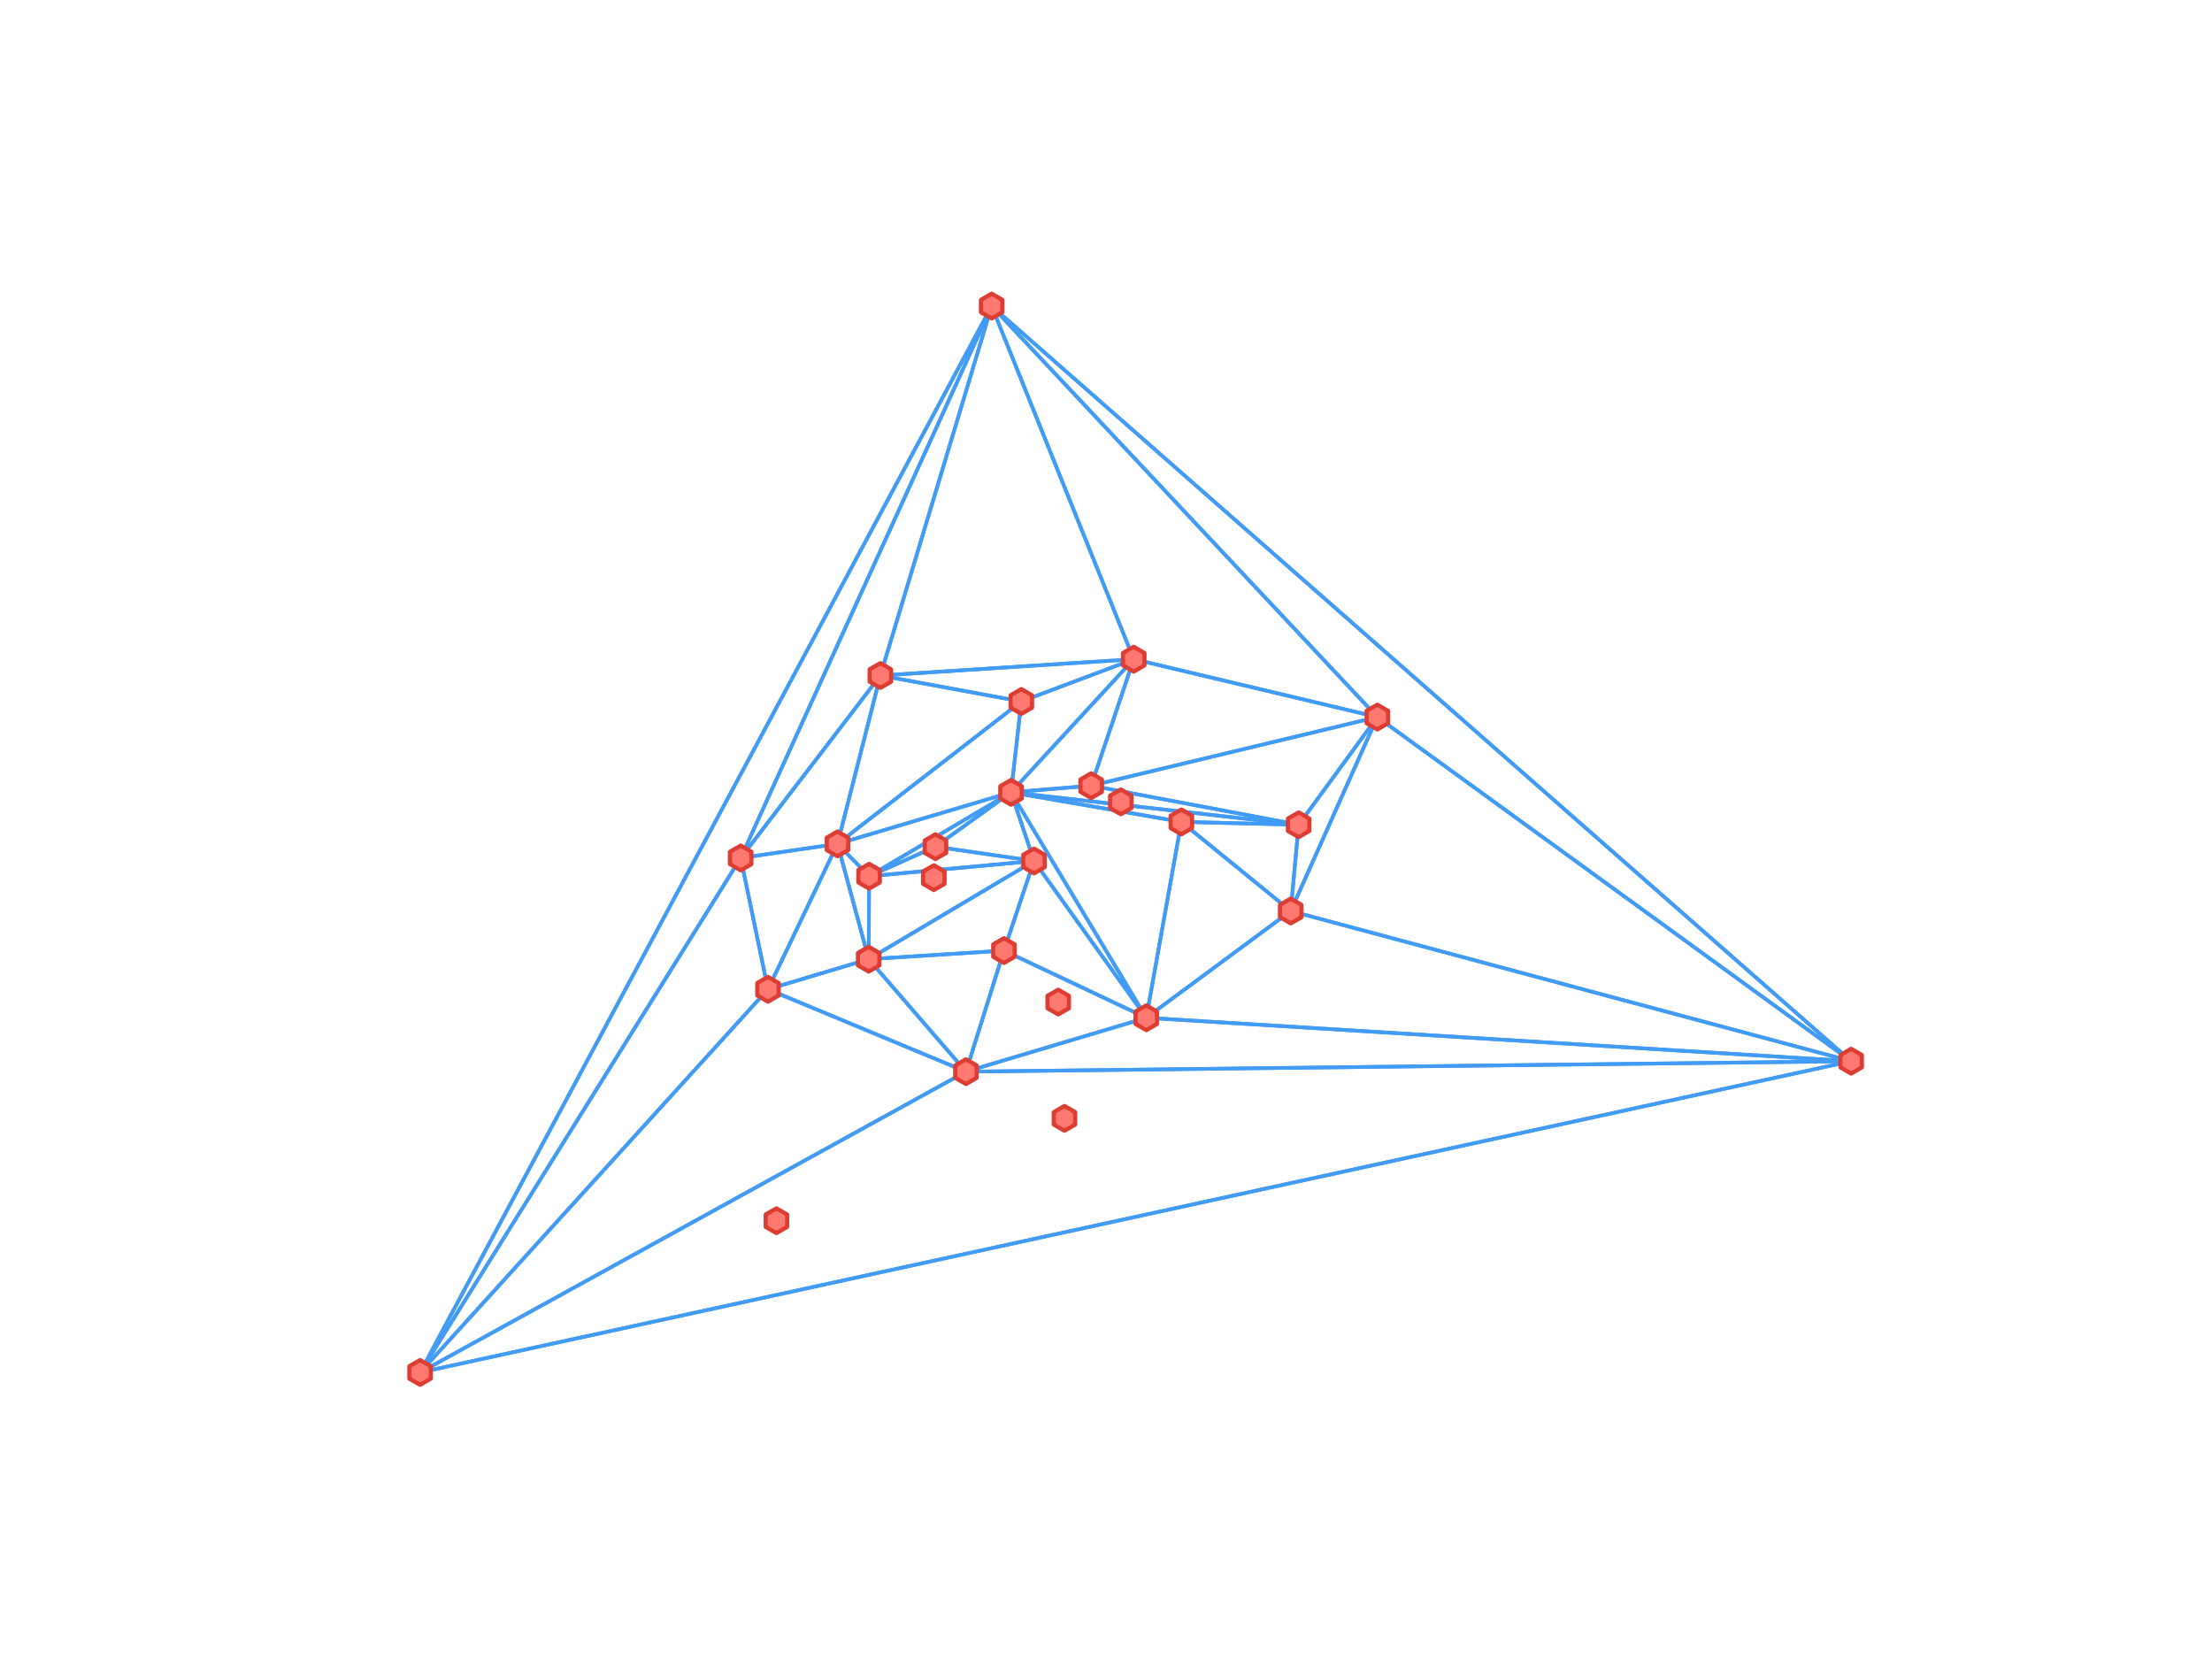 <?xml version="1.0" encoding="utf-8" standalone="no"?>
<!DOCTYPE svg PUBLIC "-//W3C//DTD SVG 1.1//EN"
  "http://www.w3.org/Graphics/SVG/1.1/DTD/svg11.dtd">
<!-- Created with matplotlib (http://matplotlib.org/) -->
<svg height="345pt" version="1.1" viewBox="0 0 460 345" width="460pt" xmlns="http://www.w3.org/2000/svg" xmlns:xlink="http://www.w3.org/1999/xlink">
 <defs>
  <style type="text/css">
*{stroke-linecap:butt;stroke-linejoin:round;}
  </style>
 </defs>
 <g id="figure_1">
  <g id="patch_1">
   <path d="M 0 345.6 
L 460.8 345.6 
L 460.8 0 
L 0 0 
z
" style="fill:#ffffff;"/>
  </g>
  <g id="axes_1">
   <g id="LineCollection_1">
    <path clip-path="url(#p883aa801fc)" d="M 238.379 211.655 
L 384.96 220.684 
" style="fill:none;stroke:#429bf4;stroke-width:0.75;"/>
    <path clip-path="url(#p883aa801fc)" d="M 238.379 211.655 
L 200.877 222.856 
" style="fill:none;stroke:#429bf4;stroke-width:0.75;"/>
    <path clip-path="url(#p883aa801fc)" d="M 238.379 211.655 
L 208.777 197.679 
" style="fill:none;stroke:#429bf4;stroke-width:0.75;"/>
    <path clip-path="url(#p883aa801fc)" d="M 238.379 211.655 
L 268.415 189.452 
" style="fill:none;stroke:#429bf4;stroke-width:0.75;"/>
    <path clip-path="url(#p883aa801fc)" d="M 238.379 211.655 
L 210.253 164.771 
" style="fill:none;stroke:#429bf4;stroke-width:0.75;"/>
    <path clip-path="url(#p883aa801fc)" d="M 238.379 211.655 
L 215.027 179.045 
" style="fill:none;stroke:#429bf4;stroke-width:0.75;"/>
    <path clip-path="url(#p883aa801fc)" d="M 238.379 211.655 
L 245.671 170.917 
" style="fill:none;stroke:#429bf4;stroke-width:0.75;"/>
    <path clip-path="url(#p883aa801fc)" d="M 245.671 170.917 
L 268.415 189.452 
" style="fill:none;stroke:#429bf4;stroke-width:0.75;"/>
    <path clip-path="url(#p883aa801fc)" d="M 245.671 170.917 
L 238.379 211.655 
" style="fill:none;stroke:#429bf4;stroke-width:0.75;"/>
    <path clip-path="url(#p883aa801fc)" d="M 245.671 170.917 
L 210.253 164.771 
" style="fill:none;stroke:#429bf4;stroke-width:0.75;"/>
    <path clip-path="url(#p883aa801fc)" d="M 245.671 170.917 
L 270.065 171.512 
" style="fill:none;stroke:#429bf4;stroke-width:0.75;"/>
    <path clip-path="url(#p883aa801fc)" d="M 270.065 171.512 
L 286.427 149.115 
" style="fill:none;stroke:#429bf4;stroke-width:0.75;"/>
    <path clip-path="url(#p883aa801fc)" d="M 270.065 171.512 
L 268.415 189.452 
" style="fill:none;stroke:#429bf4;stroke-width:0.75;"/>
    <path clip-path="url(#p883aa801fc)" d="M 270.065 171.512 
L 210.253 164.771 
" style="fill:none;stroke:#429bf4;stroke-width:0.75;"/>
    <path clip-path="url(#p883aa801fc)" d="M 270.065 171.512 
L 226.92 163.384 
" style="fill:none;stroke:#429bf4;stroke-width:0.75;"/>
    <path clip-path="url(#p883aa801fc)" d="M 270.065 171.512 
L 245.671 170.917 
" style="fill:none;stroke:#429bf4;stroke-width:0.75;"/>
    <path clip-path="url(#p883aa801fc)" d="M 226.92 163.384 
L 286.427 149.115 
" style="fill:none;stroke:#429bf4;stroke-width:0.75;"/>
    <path clip-path="url(#p883aa801fc)" d="M 226.92 163.384 
L 235.767 137.083 
" style="fill:none;stroke:#429bf4;stroke-width:0.75;"/>
    <path clip-path="url(#p883aa801fc)" d="M 226.92 163.384 
L 270.065 171.512 
" style="fill:none;stroke:#429bf4;stroke-width:0.75;"/>
    <path clip-path="url(#p883aa801fc)" d="M 226.92 163.384 
L 210.253 164.771 
" style="fill:none;stroke:#429bf4;stroke-width:0.75;"/>
    <path clip-path="url(#p883aa801fc)" d="M 215.027 179.045 
L 180.737 182.217 
" style="fill:none;stroke:#429bf4;stroke-width:0.75;"/>
    <path clip-path="url(#p883aa801fc)" d="M 215.027 179.045 
L 180.651 199.464 
" style="fill:none;stroke:#429bf4;stroke-width:0.75;"/>
    <path clip-path="url(#p883aa801fc)" d="M 215.027 179.045 
L 238.379 211.655 
" style="fill:none;stroke:#429bf4;stroke-width:0.75;"/>
    <path clip-path="url(#p883aa801fc)" d="M 215.027 179.045 
L 208.777 197.679 
" style="fill:none;stroke:#429bf4;stroke-width:0.75;"/>
    <path clip-path="url(#p883aa801fc)" d="M 215.027 179.045 
L 210.253 164.771 
" style="fill:none;stroke:#429bf4;stroke-width:0.75;"/>
    <path clip-path="url(#p883aa801fc)" d="M 215.027 179.045 
L 194.54 176.071 
" style="fill:none;stroke:#429bf4;stroke-width:0.75;"/>
    <path clip-path="url(#p883aa801fc)" d="M 208.777 197.679 
L 180.651 199.464 
" style="fill:none;stroke:#429bf4;stroke-width:0.75;"/>
    <path clip-path="url(#p883aa801fc)" d="M 208.777 197.679 
L 200.877 222.856 
" style="fill:none;stroke:#429bf4;stroke-width:0.75;"/>
    <path clip-path="url(#p883aa801fc)" d="M 208.777 197.679 
L 238.379 211.655 
" style="fill:none;stroke:#429bf4;stroke-width:0.75;"/>
    <path clip-path="url(#p883aa801fc)" d="M 208.777 197.679 
L 215.027 179.045 
" style="fill:none;stroke:#429bf4;stroke-width:0.75;"/>
    <path clip-path="url(#p883aa801fc)" d="M 200.877 222.856 
L 180.651 199.464 
" style="fill:none;stroke:#429bf4;stroke-width:0.75;"/>
    <path clip-path="url(#p883aa801fc)" d="M 200.877 222.856 
L 384.96 220.684 
" style="fill:none;stroke:#429bf4;stroke-width:0.75;"/>
    <path clip-path="url(#p883aa801fc)" d="M 200.877 222.856 
L 238.379 211.655 
" style="fill:none;stroke:#429bf4;stroke-width:0.75;"/>
    <path clip-path="url(#p883aa801fc)" d="M 200.877 222.856 
L 87.36 285.408 
" style="fill:none;stroke:#429bf4;stroke-width:0.75;"/>
    <path clip-path="url(#p883aa801fc)" d="M 200.877 222.856 
L 208.777 197.679 
" style="fill:none;stroke:#429bf4;stroke-width:0.75;"/>
    <path clip-path="url(#p883aa801fc)" d="M 200.877 222.856 
L 159.708 205.726 
" style="fill:none;stroke:#429bf4;stroke-width:0.75;"/>
    <path clip-path="url(#p883aa801fc)" d="M 180.651 199.464 
L 180.737 182.217 
" style="fill:none;stroke:#429bf4;stroke-width:0.75;"/>
    <path clip-path="url(#p883aa801fc)" d="M 180.651 199.464 
L 200.877 222.856 
" style="fill:none;stroke:#429bf4;stroke-width:0.75;"/>
    <path clip-path="url(#p883aa801fc)" d="M 180.651 199.464 
L 208.777 197.679 
" style="fill:none;stroke:#429bf4;stroke-width:0.75;"/>
    <path clip-path="url(#p883aa801fc)" d="M 180.651 199.464 
L 174.163 175.492 
" style="fill:none;stroke:#429bf4;stroke-width:0.75;"/>
    <path clip-path="url(#p883aa801fc)" d="M 180.651 199.464 
L 215.027 179.045 
" style="fill:none;stroke:#429bf4;stroke-width:0.75;"/>
    <path clip-path="url(#p883aa801fc)" d="M 180.651 199.464 
L 159.708 205.726 
" style="fill:none;stroke:#429bf4;stroke-width:0.75;"/>
    <path clip-path="url(#p883aa801fc)" d="M 210.253 164.771 
L 180.737 182.217 
" style="fill:none;stroke:#429bf4;stroke-width:0.75;"/>
    <path clip-path="url(#p883aa801fc)" d="M 210.253 164.771 
L 212.395 145.875 
" style="fill:none;stroke:#429bf4;stroke-width:0.75;"/>
    <path clip-path="url(#p883aa801fc)" d="M 210.253 164.771 
L 238.379 211.655 
" style="fill:none;stroke:#429bf4;stroke-width:0.75;"/>
    <path clip-path="url(#p883aa801fc)" d="M 210.253 164.771 
L 235.767 137.083 
" style="fill:none;stroke:#429bf4;stroke-width:0.75;"/>
    <path clip-path="url(#p883aa801fc)" d="M 210.253 164.771 
L 270.065 171.512 
" style="fill:none;stroke:#429bf4;stroke-width:0.75;"/>
    <path clip-path="url(#p883aa801fc)" d="M 210.253 164.771 
L 174.163 175.492 
" style="fill:none;stroke:#429bf4;stroke-width:0.75;"/>
    <path clip-path="url(#p883aa801fc)" d="M 210.253 164.771 
L 215.027 179.045 
" style="fill:none;stroke:#429bf4;stroke-width:0.75;"/>
    <path clip-path="url(#p883aa801fc)" d="M 210.253 164.771 
L 226.92 163.384 
" style="fill:none;stroke:#429bf4;stroke-width:0.75;"/>
    <path clip-path="url(#p883aa801fc)" d="M 210.253 164.771 
L 245.671 170.917 
" style="fill:none;stroke:#429bf4;stroke-width:0.75;"/>
    <path clip-path="url(#p883aa801fc)" d="M 210.253 164.771 
L 194.54 176.071 
" style="fill:none;stroke:#429bf4;stroke-width:0.75;"/>
    <path clip-path="url(#p883aa801fc)" d="M 235.767 137.083 
L 212.395 145.875 
" style="fill:none;stroke:#429bf4;stroke-width:0.75;"/>
    <path clip-path="url(#p883aa801fc)" d="M 235.767 137.083 
L 286.427 149.115 
" style="fill:none;stroke:#429bf4;stroke-width:0.75;"/>
    <path clip-path="url(#p883aa801fc)" d="M 235.767 137.083 
L 206.222 63.648 
" style="fill:none;stroke:#429bf4;stroke-width:0.75;"/>
    <path clip-path="url(#p883aa801fc)" d="M 235.767 137.083 
L 210.253 164.771 
" style="fill:none;stroke:#429bf4;stroke-width:0.75;"/>
    <path clip-path="url(#p883aa801fc)" d="M 235.767 137.083 
L 226.92 163.384 
" style="fill:none;stroke:#429bf4;stroke-width:0.75;"/>
    <path clip-path="url(#p883aa801fc)" d="M 235.767 137.083 
L 183.08 140.476 
" style="fill:none;stroke:#429bf4;stroke-width:0.75;"/>
    <path clip-path="url(#p883aa801fc)" d="M 183.08 140.476 
L 212.395 145.875 
" style="fill:none;stroke:#429bf4;stroke-width:0.75;"/>
    <path clip-path="url(#p883aa801fc)" d="M 183.08 140.476 
L 206.222 63.648 
" style="fill:none;stroke:#429bf4;stroke-width:0.75;"/>
    <path clip-path="url(#p883aa801fc)" d="M 183.08 140.476 
L 235.767 137.083 
" style="fill:none;stroke:#429bf4;stroke-width:0.75;"/>
    <path clip-path="url(#p883aa801fc)" d="M 183.08 140.476 
L 174.163 175.492 
" style="fill:none;stroke:#429bf4;stroke-width:0.75;"/>
    <path clip-path="url(#p883aa801fc)" d="M 183.08 140.476 
L 154.034 178.423 
" style="fill:none;stroke:#429bf4;stroke-width:0.75;"/>
    <path clip-path="url(#p883aa801fc)" d="M 174.163 175.492 
L 180.737 182.217 
" style="fill:none;stroke:#429bf4;stroke-width:0.75;"/>
    <path clip-path="url(#p883aa801fc)" d="M 174.163 175.492 
L 212.395 145.875 
" style="fill:none;stroke:#429bf4;stroke-width:0.75;"/>
    <path clip-path="url(#p883aa801fc)" d="M 174.163 175.492 
L 180.651 199.464 
" style="fill:none;stroke:#429bf4;stroke-width:0.75;"/>
    <path clip-path="url(#p883aa801fc)" d="M 174.163 175.492 
L 210.253 164.771 
" style="fill:none;stroke:#429bf4;stroke-width:0.75;"/>
    <path clip-path="url(#p883aa801fc)" d="M 174.163 175.492 
L 154.034 178.423 
" style="fill:none;stroke:#429bf4;stroke-width:0.75;"/>
    <path clip-path="url(#p883aa801fc)" d="M 174.163 175.492 
L 159.708 205.726 
" style="fill:none;stroke:#429bf4;stroke-width:0.75;"/>
    <path clip-path="url(#p883aa801fc)" d="M 174.163 175.492 
L 183.08 140.476 
" style="fill:none;stroke:#429bf4;stroke-width:0.75;"/>
    <path clip-path="url(#p883aa801fc)" d="M 212.395 145.875 
L 174.163 175.492 
" style="fill:none;stroke:#429bf4;stroke-width:0.75;"/>
    <path clip-path="url(#p883aa801fc)" d="M 212.395 145.875 
L 235.767 137.083 
" style="fill:none;stroke:#429bf4;stroke-width:0.75;"/>
    <path clip-path="url(#p883aa801fc)" d="M 212.395 145.875 
L 210.253 164.771 
" style="fill:none;stroke:#429bf4;stroke-width:0.75;"/>
    <path clip-path="url(#p883aa801fc)" d="M 212.395 145.875 
L 183.08 140.476 
" style="fill:none;stroke:#429bf4;stroke-width:0.75;"/>
    <path clip-path="url(#p883aa801fc)" d="M 159.708 205.726 
L 180.651 199.464 
" style="fill:none;stroke:#429bf4;stroke-width:0.75;"/>
    <path clip-path="url(#p883aa801fc)" d="M 159.708 205.726 
L 200.877 222.856 
" style="fill:none;stroke:#429bf4;stroke-width:0.75;"/>
    <path clip-path="url(#p883aa801fc)" d="M 159.708 205.726 
L 87.36 285.408 
" style="fill:none;stroke:#429bf4;stroke-width:0.75;"/>
    <path clip-path="url(#p883aa801fc)" d="M 159.708 205.726 
L 174.163 175.492 
" style="fill:none;stroke:#429bf4;stroke-width:0.75;"/>
    <path clip-path="url(#p883aa801fc)" d="M 159.708 205.726 
L 154.034 178.423 
" style="fill:none;stroke:#429bf4;stroke-width:0.75;"/>
    <path clip-path="url(#p883aa801fc)" d="M 286.427 149.115 
L 206.222 63.648 
" style="fill:none;stroke:#429bf4;stroke-width:0.75;"/>
    <path clip-path="url(#p883aa801fc)" d="M 286.427 149.115 
L 384.96 220.684 
" style="fill:none;stroke:#429bf4;stroke-width:0.75;"/>
    <path clip-path="url(#p883aa801fc)" d="M 286.427 149.115 
L 235.767 137.083 
" style="fill:none;stroke:#429bf4;stroke-width:0.75;"/>
    <path clip-path="url(#p883aa801fc)" d="M 286.427 149.115 
L 270.065 171.512 
" style="fill:none;stroke:#429bf4;stroke-width:0.75;"/>
    <path clip-path="url(#p883aa801fc)" d="M 286.427 149.115 
L 268.415 189.452 
" style="fill:none;stroke:#429bf4;stroke-width:0.75;"/>
    <path clip-path="url(#p883aa801fc)" d="M 286.427 149.115 
L 226.92 163.384 
" style="fill:none;stroke:#429bf4;stroke-width:0.75;"/>
    <path clip-path="url(#p883aa801fc)" d="M 268.415 189.452 
L 286.427 149.115 
" style="fill:none;stroke:#429bf4;stroke-width:0.75;"/>
    <path clip-path="url(#p883aa801fc)" d="M 268.415 189.452 
L 384.96 220.684 
" style="fill:none;stroke:#429bf4;stroke-width:0.75;"/>
    <path clip-path="url(#p883aa801fc)" d="M 268.415 189.452 
L 238.379 211.655 
" style="fill:none;stroke:#429bf4;stroke-width:0.75;"/>
    <path clip-path="url(#p883aa801fc)" d="M 268.415 189.452 
L 270.065 171.512 
" style="fill:none;stroke:#429bf4;stroke-width:0.75;"/>
    <path clip-path="url(#p883aa801fc)" d="M 268.415 189.452 
L 245.671 170.917 
" style="fill:none;stroke:#429bf4;stroke-width:0.75;"/>
    <path clip-path="url(#p883aa801fc)" d="M 194.54 176.071 
L 180.737 182.217 
" style="fill:none;stroke:#429bf4;stroke-width:0.75;"/>
    <path clip-path="url(#p883aa801fc)" d="M 194.54 176.071 
L 215.027 179.045 
" style="fill:none;stroke:#429bf4;stroke-width:0.75;"/>
    <path clip-path="url(#p883aa801fc)" d="M 194.54 176.071 
L 210.253 164.771 
" style="fill:none;stroke:#429bf4;stroke-width:0.75;"/>
    <path clip-path="url(#p883aa801fc)" d="M 180.737 182.217 
L 180.651 199.464 
" style="fill:none;stroke:#429bf4;stroke-width:0.75;"/>
    <path clip-path="url(#p883aa801fc)" d="M 180.737 182.217 
L 174.163 175.492 
" style="fill:none;stroke:#429bf4;stroke-width:0.75;"/>
    <path clip-path="url(#p883aa801fc)" d="M 180.737 182.217 
L 210.253 164.771 
" style="fill:none;stroke:#429bf4;stroke-width:0.75;"/>
    <path clip-path="url(#p883aa801fc)" d="M 180.737 182.217 
L 215.027 179.045 
" style="fill:none;stroke:#429bf4;stroke-width:0.75;"/>
    <path clip-path="url(#p883aa801fc)" d="M 180.737 182.217 
L 194.54 176.071 
" style="fill:none;stroke:#429bf4;stroke-width:0.75;"/>
    <path clip-path="url(#p883aa801fc)" d="M 154.034 178.423 
L 206.222 63.648 
" style="fill:none;stroke:#429bf4;stroke-width:0.75;"/>
    <path clip-path="url(#p883aa801fc)" d="M 154.034 178.423 
L 87.36 285.408 
" style="fill:none;stroke:#429bf4;stroke-width:0.75;"/>
    <path clip-path="url(#p883aa801fc)" d="M 154.034 178.423 
L 174.163 175.492 
" style="fill:none;stroke:#429bf4;stroke-width:0.75;"/>
    <path clip-path="url(#p883aa801fc)" d="M 154.034 178.423 
L 159.708 205.726 
" style="fill:none;stroke:#429bf4;stroke-width:0.75;"/>
    <path clip-path="url(#p883aa801fc)" d="M 154.034 178.423 
L 183.08 140.476 
" style="fill:none;stroke:#429bf4;stroke-width:0.75;"/>
    <path clip-path="url(#p883aa801fc)" d="M 206.222 63.648 
L 286.427 149.115 
" style="fill:none;stroke:#429bf4;stroke-width:0.75;"/>
    <path clip-path="url(#p883aa801fc)" d="M 206.222 63.648 
L 384.96 220.684 
" style="fill:none;stroke:#429bf4;stroke-width:0.75;"/>
    <path clip-path="url(#p883aa801fc)" d="M 206.222 63.648 
L 235.767 137.083 
" style="fill:none;stroke:#429bf4;stroke-width:0.75;"/>
    <path clip-path="url(#p883aa801fc)" d="M 206.222 63.648 
L 87.36 285.408 
" style="fill:none;stroke:#429bf4;stroke-width:0.75;"/>
    <path clip-path="url(#p883aa801fc)" d="M 206.222 63.648 
L 154.034 178.423 
" style="fill:none;stroke:#429bf4;stroke-width:0.75;"/>
    <path clip-path="url(#p883aa801fc)" d="M 206.222 63.648 
L 183.08 140.476 
" style="fill:none;stroke:#429bf4;stroke-width:0.75;"/>
    <path clip-path="url(#p883aa801fc)" d="M 87.36 285.408 
L 206.222 63.648 
" style="fill:none;stroke:#429bf4;stroke-width:0.75;"/>
    <path clip-path="url(#p883aa801fc)" d="M 87.36 285.408 
L 384.96 220.684 
" style="fill:none;stroke:#429bf4;stroke-width:0.75;"/>
    <path clip-path="url(#p883aa801fc)" d="M 87.36 285.408 
L 200.877 222.856 
" style="fill:none;stroke:#429bf4;stroke-width:0.75;"/>
    <path clip-path="url(#p883aa801fc)" d="M 87.36 285.408 
L 154.034 178.423 
" style="fill:none;stroke:#429bf4;stroke-width:0.75;"/>
    <path clip-path="url(#p883aa801fc)" d="M 87.36 285.408 
L 159.708 205.726 
" style="fill:none;stroke:#429bf4;stroke-width:0.75;"/>
    <path clip-path="url(#p883aa801fc)" d="M 384.96 220.684 
L 286.427 149.115 
" style="fill:none;stroke:#429bf4;stroke-width:0.75;"/>
    <path clip-path="url(#p883aa801fc)" d="M 384.96 220.684 
L 206.222 63.648 
" style="fill:none;stroke:#429bf4;stroke-width:0.75;"/>
    <path clip-path="url(#p883aa801fc)" d="M 384.96 220.684 
L 200.877 222.856 
" style="fill:none;stroke:#429bf4;stroke-width:0.75;"/>
    <path clip-path="url(#p883aa801fc)" d="M 384.96 220.684 
L 238.379 211.655 
" style="fill:none;stroke:#429bf4;stroke-width:0.75;"/>
    <path clip-path="url(#p883aa801fc)" d="M 384.96 220.684 
L 87.36 285.408 
" style="fill:none;stroke:#429bf4;stroke-width:0.75;"/>
    <path clip-path="url(#p883aa801fc)" d="M 384.96 220.684 
L 268.415 189.452 
" style="fill:none;stroke:#429bf4;stroke-width:0.75;"/>
   </g>
   <g id="line2d_1">
    <defs>
     <path d="M 0 -2.5 
L -2.165 -1.25 
L -2.165 1.25 
L -0 2.5 
L 2.165 1.25 
L 2.165 -1.25 
z
" id="m403a0cb3fe" style="stroke:#dd3d33;stroke-linejoin:miter;"/>
    </defs>
    <g clip-path="url(#p883aa801fc)">
     <use style="fill:#dd3d33;stroke:#dd3d33;stroke-linejoin:miter;" x="233.084" xlink:href="#m403a0cb3fe" y="166.754"/>
     <use style="fill:#dd3d33;stroke:#dd3d33;stroke-linejoin:miter;" x="220.062" xlink:href="#m403a0cb3fe" y="208.384"/>
     <use style="fill:#dd3d33;stroke:#dd3d33;stroke-linejoin:miter;" x="238.379" xlink:href="#m403a0cb3fe" y="211.655"/>
     <use style="fill:#dd3d33;stroke:#dd3d33;stroke-linejoin:miter;" x="245.671" xlink:href="#m403a0cb3fe" y="170.917"/>
     <use style="fill:#dd3d33;stroke:#dd3d33;stroke-linejoin:miter;" x="270.065" xlink:href="#m403a0cb3fe" y="171.512"/>
     <use style="fill:#dd3d33;stroke:#dd3d33;stroke-linejoin:miter;" x="226.92" xlink:href="#m403a0cb3fe" y="163.384"/>
     <use style="fill:#dd3d33;stroke:#dd3d33;stroke-linejoin:miter;" x="194.193" xlink:href="#m403a0cb3fe" y="182.514"/>
     <use style="fill:#dd3d33;stroke:#dd3d33;stroke-linejoin:miter;" x="215.027" xlink:href="#m403a0cb3fe" y="179.045"/>
     <use style="fill:#dd3d33;stroke:#dd3d33;stroke-linejoin:miter;" x="208.777" xlink:href="#m403a0cb3fe" y="197.679"/>
     <use style="fill:#dd3d33;stroke:#dd3d33;stroke-linejoin:miter;" x="200.877" xlink:href="#m403a0cb3fe" y="222.856"/>
     <use style="fill:#dd3d33;stroke:#dd3d33;stroke-linejoin:miter;" x="180.651" xlink:href="#m403a0cb3fe" y="199.464"/>
     <use style="fill:#dd3d33;stroke:#dd3d33;stroke-linejoin:miter;" x="210.253" xlink:href="#m403a0cb3fe" y="164.771"/>
     <use style="fill:#dd3d33;stroke:#dd3d33;stroke-linejoin:miter;" x="235.767" xlink:href="#m403a0cb3fe" y="137.083"/>
     <use style="fill:#dd3d33;stroke:#dd3d33;stroke-linejoin:miter;" x="183.08" xlink:href="#m403a0cb3fe" y="140.476"/>
     <use style="fill:#dd3d33;stroke:#dd3d33;stroke-linejoin:miter;" x="174.163" xlink:href="#m403a0cb3fe" y="175.492"/>
     <use style="fill:#dd3d33;stroke:#dd3d33;stroke-linejoin:miter;" x="212.395" xlink:href="#m403a0cb3fe" y="145.875"/>
     <use style="fill:#dd3d33;stroke:#dd3d33;stroke-linejoin:miter;" x="221.364" xlink:href="#m403a0cb3fe" y="232.57"/>
     <use style="fill:#dd3d33;stroke:#dd3d33;stroke-linejoin:miter;" x="161.464" xlink:href="#m403a0cb3fe" y="253.853"/>
     <use style="fill:#dd3d33;stroke:#dd3d33;stroke-linejoin:miter;" x="159.708" xlink:href="#m403a0cb3fe" y="205.726"/>
     <use style="fill:#dd3d33;stroke:#dd3d33;stroke-linejoin:miter;" x="286.427" xlink:href="#m403a0cb3fe" y="149.115"/>
     <use style="fill:#dd3d33;stroke:#dd3d33;stroke-linejoin:miter;" x="268.415" xlink:href="#m403a0cb3fe" y="189.452"/>
     <use style="fill:#dd3d33;stroke:#dd3d33;stroke-linejoin:miter;" x="194.54" xlink:href="#m403a0cb3fe" y="176.071"/>
     <use style="fill:#dd3d33;stroke:#dd3d33;stroke-linejoin:miter;" x="180.737" xlink:href="#m403a0cb3fe" y="182.217"/>
     <use style="fill:#dd3d33;stroke:#dd3d33;stroke-linejoin:miter;" x="154.034" xlink:href="#m403a0cb3fe" y="178.423"/>
     <use style="fill:#dd3d33;stroke:#dd3d33;stroke-linejoin:miter;" x="206.222" xlink:href="#m403a0cb3fe" y="63.648"/>
     <use style="fill:#dd3d33;stroke:#dd3d33;stroke-linejoin:miter;" x="87.36" xlink:href="#m403a0cb3fe" y="285.408"/>
     <use style="fill:#dd3d33;stroke:#dd3d33;stroke-linejoin:miter;" x="384.96" xlink:href="#m403a0cb3fe" y="220.684"/>
    </g>
   </g>
   <g id="line2d_2">
    <defs>
     <path d="M 0 -1.5 
L -1.299 -0.75 
L -1.299 0.75 
L -0 1.5 
L 1.299 0.75 
L 1.299 -0.75 
z
" id="me4099e88a5" style="stroke:#ff7970;stroke-linejoin:miter;"/>
    </defs>
    <g clip-path="url(#p883aa801fc)">
     <use style="fill:#ff7970;stroke:#ff7970;stroke-linejoin:miter;" x="233.084" xlink:href="#me4099e88a5" y="166.754"/>
     <use style="fill:#ff7970;stroke:#ff7970;stroke-linejoin:miter;" x="220.062" xlink:href="#me4099e88a5" y="208.384"/>
     <use style="fill:#ff7970;stroke:#ff7970;stroke-linejoin:miter;" x="238.379" xlink:href="#me4099e88a5" y="211.655"/>
     <use style="fill:#ff7970;stroke:#ff7970;stroke-linejoin:miter;" x="245.671" xlink:href="#me4099e88a5" y="170.917"/>
     <use style="fill:#ff7970;stroke:#ff7970;stroke-linejoin:miter;" x="270.065" xlink:href="#me4099e88a5" y="171.512"/>
     <use style="fill:#ff7970;stroke:#ff7970;stroke-linejoin:miter;" x="226.92" xlink:href="#me4099e88a5" y="163.384"/>
     <use style="fill:#ff7970;stroke:#ff7970;stroke-linejoin:miter;" x="194.193" xlink:href="#me4099e88a5" y="182.514"/>
     <use style="fill:#ff7970;stroke:#ff7970;stroke-linejoin:miter;" x="215.027" xlink:href="#me4099e88a5" y="179.045"/>
     <use style="fill:#ff7970;stroke:#ff7970;stroke-linejoin:miter;" x="208.777" xlink:href="#me4099e88a5" y="197.679"/>
     <use style="fill:#ff7970;stroke:#ff7970;stroke-linejoin:miter;" x="200.877" xlink:href="#me4099e88a5" y="222.856"/>
     <use style="fill:#ff7970;stroke:#ff7970;stroke-linejoin:miter;" x="180.651" xlink:href="#me4099e88a5" y="199.464"/>
     <use style="fill:#ff7970;stroke:#ff7970;stroke-linejoin:miter;" x="210.253" xlink:href="#me4099e88a5" y="164.771"/>
     <use style="fill:#ff7970;stroke:#ff7970;stroke-linejoin:miter;" x="235.767" xlink:href="#me4099e88a5" y="137.083"/>
     <use style="fill:#ff7970;stroke:#ff7970;stroke-linejoin:miter;" x="183.08" xlink:href="#me4099e88a5" y="140.476"/>
     <use style="fill:#ff7970;stroke:#ff7970;stroke-linejoin:miter;" x="174.163" xlink:href="#me4099e88a5" y="175.492"/>
     <use style="fill:#ff7970;stroke:#ff7970;stroke-linejoin:miter;" x="212.395" xlink:href="#me4099e88a5" y="145.875"/>
     <use style="fill:#ff7970;stroke:#ff7970;stroke-linejoin:miter;" x="221.364" xlink:href="#me4099e88a5" y="232.57"/>
     <use style="fill:#ff7970;stroke:#ff7970;stroke-linejoin:miter;" x="161.464" xlink:href="#me4099e88a5" y="253.853"/>
     <use style="fill:#ff7970;stroke:#ff7970;stroke-linejoin:miter;" x="159.708" xlink:href="#me4099e88a5" y="205.726"/>
     <use style="fill:#ff7970;stroke:#ff7970;stroke-linejoin:miter;" x="286.427" xlink:href="#me4099e88a5" y="149.115"/>
     <use style="fill:#ff7970;stroke:#ff7970;stroke-linejoin:miter;" x="268.415" xlink:href="#me4099e88a5" y="189.452"/>
     <use style="fill:#ff7970;stroke:#ff7970;stroke-linejoin:miter;" x="194.54" xlink:href="#me4099e88a5" y="176.071"/>
     <use style="fill:#ff7970;stroke:#ff7970;stroke-linejoin:miter;" x="180.737" xlink:href="#me4099e88a5" y="182.217"/>
     <use style="fill:#ff7970;stroke:#ff7970;stroke-linejoin:miter;" x="154.034" xlink:href="#me4099e88a5" y="178.423"/>
     <use style="fill:#ff7970;stroke:#ff7970;stroke-linejoin:miter;" x="206.222" xlink:href="#me4099e88a5" y="63.648"/>
     <use style="fill:#ff7970;stroke:#ff7970;stroke-linejoin:miter;" x="87.36" xlink:href="#me4099e88a5" y="285.408"/>
     <use style="fill:#ff7970;stroke:#ff7970;stroke-linejoin:miter;" x="384.96" xlink:href="#me4099e88a5" y="220.684"/>
    </g>
   </g>
  </g>
 </g>
 <defs>
  <clipPath id="p883aa801fc">
   <rect height="266.112" width="357.12" x="57.6" y="41.472"/>
  </clipPath>
 </defs>
</svg>
